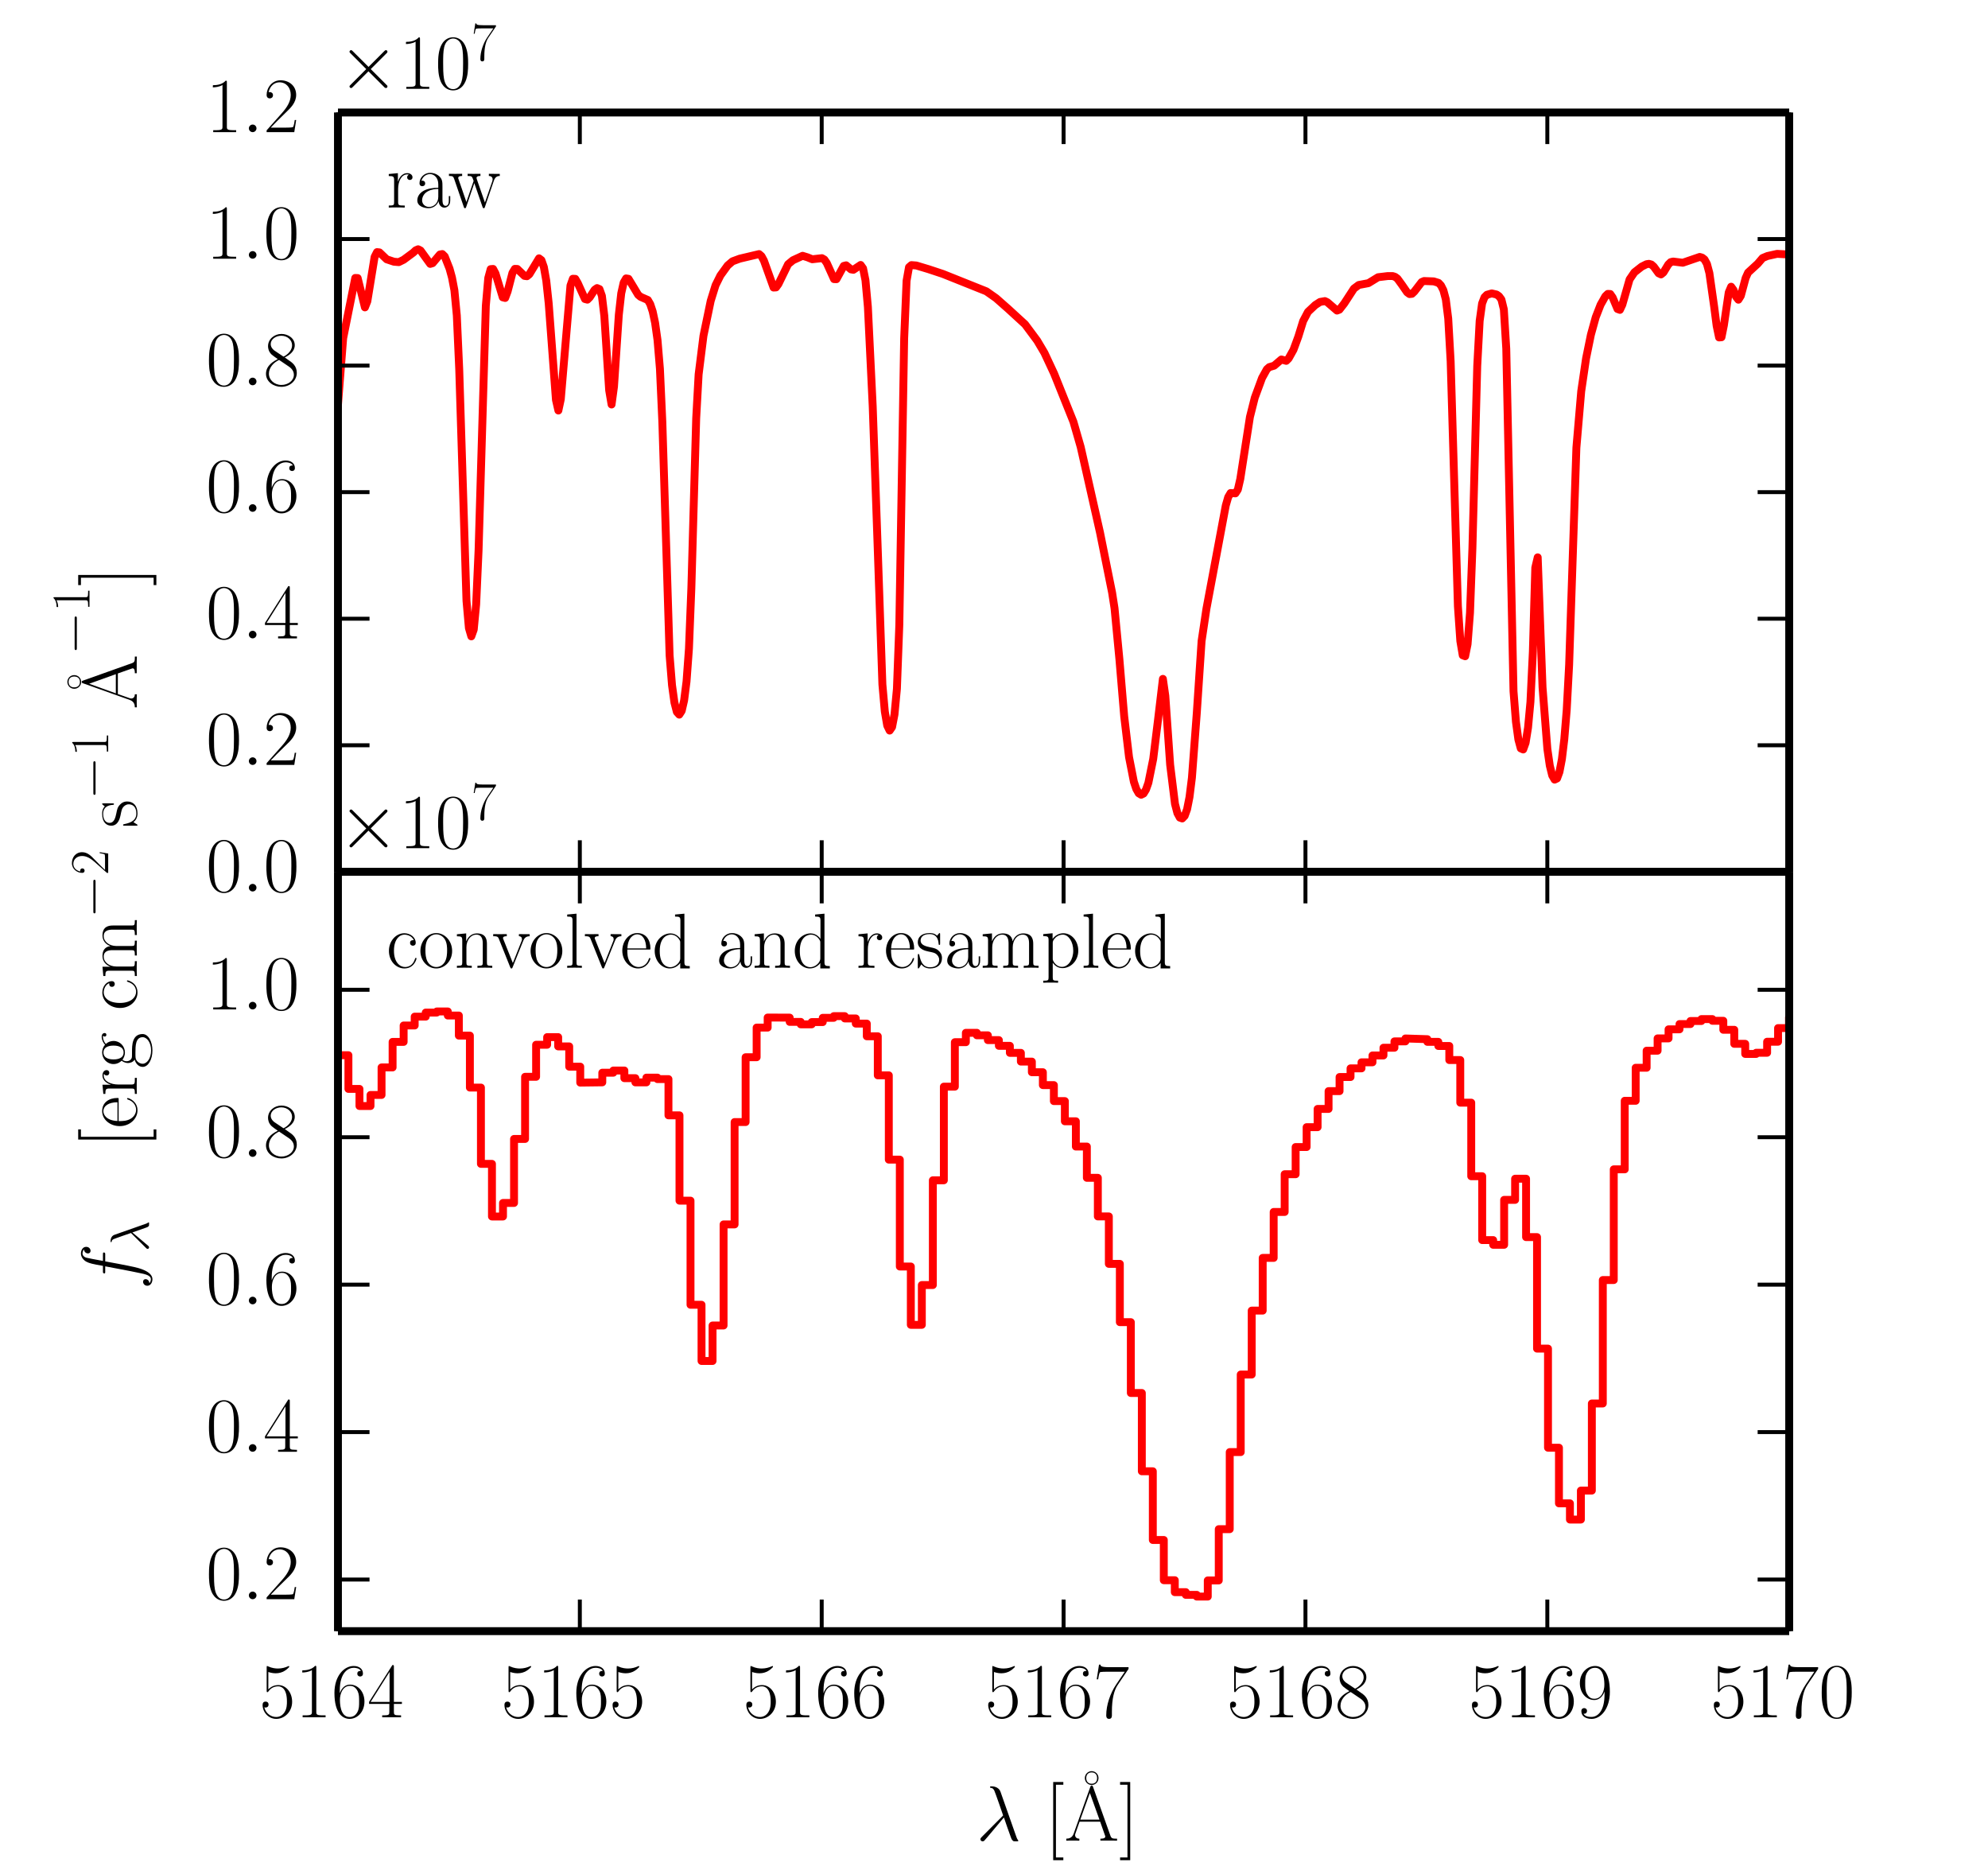 <?xml version="1.0" encoding="utf-8" standalone="no"?>
<!DOCTYPE svg PUBLIC "-//W3C//DTD SVG 1.1//EN"
  "http://www.w3.org/Graphics/SVG/1.1/DTD/svg11.dtd">
<!-- Created with matplotlib (http://matplotlib.org/) -->
<svg height="237pt" version="1.1" viewBox="0 0 252 237" width="252pt" xmlns="http://www.w3.org/2000/svg" xmlns:xlink="http://www.w3.org/1999/xlink">
 <defs>
  <style type="text/css">
*{stroke-linecap:butt;stroke-linejoin:round;}
  </style>
 </defs>
 <g id="figure_1">
  <g id="patch_1">
   <path d="
M0 237.6
L252 237.6
L252 0
L0 0
z
" style="fill:#ffffff;"/>
  </g>
  <g id="axes_1">
   <g id="patch_2">
    <path d="
M42.84 110.484
L226.8 110.484
L226.8 14.256
L42.84 14.256
z
" style="fill:#ffffff;"/>
   </g>
   <g id="line2d_1">
    <path clip-path="url(#pfc8f99d497)" d="
M42.58 54.624
L43.5 42.862
L45.032 35.225
L45.339 35.24
L46.258 38.954
L46.565 38.181
L47.484 32.556
L47.791 31.951
L48.097 31.983
L49.017 32.861
L49.937 33.167
L50.55 33.219
L51.163 32.919
L52.389 32.011
L52.695 31.72
L53.002 31.589
L53.308 31.747
L54.534 33.442
L54.841 33.348
L55.76 32.253
L56.067 32.196
L56.373 32.497
L56.986 34.051
L57.293 35.172
L57.599 36.78
L57.906 39.975
L58.212 46.809
L59.132 76.14
L59.438 79.594
L59.745 80.643
L60.052 79.784
L60.358 76.593
L60.665 69.72
L61.584 38.743
L61.891 35.231
L62.197 34.108
L62.504 34.081
L62.81 34.658
L63.73 37.681
L64.036 37.759
L64.343 36.941
L64.956 34.581
L65.262 34.074
L65.569 34.084
L66.489 34.964
L66.795 35.006
L67.102 34.755
L68.328 32.737
L68.634 32.971
L68.941 33.848
L69.247 35.579
L69.554 38.45
L70.473 50.68
L70.78 52.024
L71.086 50.601
L72.312 36.187
L72.619 35.326
L72.925 35.341
L73.232 35.866
L74.151 37.895
L74.458 37.975
L74.764 37.667
L75.377 36.721
L75.684 36.508
L75.99 36.639
L76.297 37.495
L76.604 40.031
L77.217 49.458
L77.523 51.26
L77.83 49.001
L78.443 39.884
L78.749 37.173
L79.056 35.809
L79.362 35.283
L79.669 35.333
L80.282 36.342
L80.895 37.365
L81.201 37.617
L82.121 38.019
L82.427 38.547
L82.734 39.475
L83.04 40.907
L83.347 43.092
L83.653 46.744
L83.96 53.512
L84.88 83.055
L85.186 86.842
L85.493 89.039
L85.799 90.224
L86.106 90.563
L86.412 90.09
L86.719 88.757
L87.025 86.36
L87.332 82.199
L87.638 74.507
L88.251 52.994
L88.558 47.45
L89.171 42.559
L90.09 38.129
L90.703 36.152
L91.317 34.917
L92.236 33.646
L92.849 33.12
L93.769 32.78
L96.221 32.2
L96.527 32.462
L96.834 33.031
L98.06 36.44
L98.366 36.423
L98.673 35.999
L99.899 33.487
L100.512 32.982
L101.738 32.417
L102.351 32.606
L102.964 32.855
L104.19 32.717
L104.497 32.894
L104.803 33.335
L105.723 35.371
L106.029 35.381
L106.949 33.702
L107.255 33.624
L107.868 34.136
L108.175 34.191
L109.095 33.578
L109.401 34.005
L109.708 35.521
L110.014 38.897
L110.627 51.511
L111.24 68.913
L111.853 86.735
L112.16 90.166
L112.466 91.955
L112.773 92.584
L113.079 92.137
L113.386 90.543
L113.692 87.308
L113.999 79.175
L114.612 42.913
L114.918 35.581
L115.225 33.859
L115.531 33.596
L116.144 33.644
L117.677 34.104
L119.516 34.713
L125.033 36.92
L126.26 37.783
L127.792 39.134
L129.938 41.101
L131.47 43.161
L132.39 44.714
L133.616 47.338
L136.068 53.452
L136.988 56.641
L137.907 60.702
L139.44 67.493
L140.972 75.109
L141.279 77.082
L141.892 83.494
L142.505 90.786
L143.118 95.95
L143.731 99.081
L144.038 99.994
L144.344 100.529
L144.651 100.717
L144.957 100.567
L145.264 100.07
L145.57 99.201
L146.183 96.175
L146.796 91.188
L147.409 86.034
L147.716 88.179
L148.329 96.921
L148.942 101.878
L149.248 103.049
L149.555 103.614
L149.861 103.721
L150.168 103.399
L150.475 102.558
L150.781 101.013
L151.088 98.561
L151.701 90.434
L152.314 81.244
L152.927 77.147
L155.379 64.065
L155.685 63
L155.992 62.48
L156.605 62.521
L156.911 62.042
L157.218 60.706
L158.444 52.833
L159.057 50.398
L159.977 47.901
L160.59 46.793
L160.896 46.524
L161.509 46.342
L162.429 45.556
L163.042 45.73
L163.348 45.426
L163.961 44.329
L164.574 42.664
L165.187 40.687
L165.8 39.524
L166.72 38.659
L167.333 38.263
L167.946 38.157
L168.253 38.302
L169.479 39.358
L169.785 39.241
L170.398 38.454
L171.624 36.571
L172.237 36.116
L173.463 35.884
L174.689 35.131
L175.916 34.984
L176.529 34.984
L176.835 35.08
L177.142 35.307
L177.755 36.153
L178.368 37.046
L178.674 37.267
L178.981 37.234
L179.287 36.945
L180.207 35.749
L180.513 35.614
L181.739 35.658
L182.352 35.849
L182.659 36.176
L182.965 36.785
L183.272 37.935
L183.578 40.365
L183.885 45.795
L184.805 76.822
L185.111 81.237
L185.418 83.045
L185.724 83.163
L186.031 81.639
L186.337 77.674
L186.644 69.475
L187.257 46.361
L187.563 40.663
L187.87 38.459
L188.176 37.665
L188.483 37.357
L189.096 37.183
L189.709 37.324
L190.015 37.54
L190.322 37.957
L190.628 39.209
L190.935 44.18
L191.854 87.603
L192.161 91.469
L192.468 93.71
L192.774 94.842
L193.081 94.978
L193.387 94.13
L193.694 92.22
L194 88.951
L194.307 82.576
L194.613 71.94
L194.92 70.631
L195.533 87.099
L196.146 94.921
L196.452 97.024
L196.759 98.274
L197.065 98.799
L197.372 98.654
L197.678 97.823
L197.985 96.22
L198.291 93.687
L198.598 89.966
L198.904 84.248
L199.824 56.738
L200.437 49.583
L201.05 45.423
L201.663 42.42
L202.276 40.2
L202.889 38.623
L203.502 37.539
L203.809 37.244
L204.115 37.261
L204.422 37.702
L205.035 39.157
L205.341 39.269
L205.648 38.614
L206.567 35.408
L207.18 34.512
L208.1 33.789
L208.713 33.483
L209.02 33.436
L209.326 33.522
L209.633 33.792
L210.246 34.633
L210.552 34.776
L210.859 34.53
L211.472 33.521
L211.778 33.221
L212.085 33.144
L213.311 33.296
L215.456 32.56
L215.763 32.647
L216.069 32.888
L216.376 33.453
L216.682 34.599
L217.296 38.922
L217.602 41.287
L217.909 42.763
L218.215 42.739
L218.522 41.218
L219.135 37.055
L219.441 36.335
L219.748 36.757
L220.054 37.594
L220.361 37.982
L220.667 37.495
L221.28 35.226
L221.587 34.544
L222.813 33.418
L223.426 32.7
L224.039 32.445
L225.265 32.17
L227.104 32.269
L227.104 32.269" style="fill:none;stroke:#ff0000;stroke-linecap:square;"/>
   </g>
   <g id="matplotlib.axis_1">
    <g id="xtick_1">
     <g id="line2d_2">
      <defs>
       <path d="
M0 0
L0 -4" id="mc7db9fdffb" style="stroke:#000000;stroke-width:0.5;"/>
      </defs>
      <g>
       <use style="stroke:#000000;stroke-width:0.5;" x="42.84" xlink:href="#mc7db9fdffb" y="110.484"/>
      </g>
     </g>
     <g id="line2d_3">
      <defs>
       <path d="
M0 0
L0 4" id="m5a7d422ac3" style="stroke:#000000;stroke-width:0.5;"/>
      </defs>
      <g>
       <use style="stroke:#000000;stroke-width:0.5;" x="42.84" xlink:href="#m5a7d422ac3" y="14.256"/>
      </g>
     </g>
    </g>
    <g id="xtick_2">
     <g id="line2d_4">
      <g>
       <use style="stroke:#000000;stroke-width:0.5;" x="73.5" xlink:href="#mc7db9fdffb" y="110.484"/>
      </g>
     </g>
     <g id="line2d_5">
      <g>
       <use style="stroke:#000000;stroke-width:0.5;" x="73.5" xlink:href="#m5a7d422ac3" y="14.256"/>
      </g>
     </g>
    </g>
    <g id="xtick_3">
     <g id="line2d_6">
      <g>
       <use style="stroke:#000000;stroke-width:0.5;" x="104.16" xlink:href="#mc7db9fdffb" y="110.484"/>
      </g>
     </g>
     <g id="line2d_7">
      <g>
       <use style="stroke:#000000;stroke-width:0.5;" x="104.16" xlink:href="#m5a7d422ac3" y="14.256"/>
      </g>
     </g>
    </g>
    <g id="xtick_4">
     <g id="line2d_8">
      <g>
       <use style="stroke:#000000;stroke-width:0.5;" x="134.82" xlink:href="#mc7db9fdffb" y="110.484"/>
      </g>
     </g>
     <g id="line2d_9">
      <g>
       <use style="stroke:#000000;stroke-width:0.5;" x="134.82" xlink:href="#m5a7d422ac3" y="14.256"/>
      </g>
     </g>
    </g>
    <g id="xtick_5">
     <g id="line2d_10">
      <g>
       <use style="stroke:#000000;stroke-width:0.5;" x="165.48" xlink:href="#mc7db9fdffb" y="110.484"/>
      </g>
     </g>
     <g id="line2d_11">
      <g>
       <use style="stroke:#000000;stroke-width:0.5;" x="165.48" xlink:href="#m5a7d422ac3" y="14.256"/>
      </g>
     </g>
    </g>
    <g id="xtick_6">
     <g id="line2d_12">
      <g>
       <use style="stroke:#000000;stroke-width:0.5;" x="196.14" xlink:href="#mc7db9fdffb" y="110.484"/>
      </g>
     </g>
     <g id="line2d_13">
      <g>
       <use style="stroke:#000000;stroke-width:0.5;" x="196.14" xlink:href="#m5a7d422ac3" y="14.256"/>
      </g>
     </g>
    </g>
    <g id="xtick_7">
     <g id="line2d_14">
      <g>
       <use style="stroke:#000000;stroke-width:0.5;" x="226.8" xlink:href="#mc7db9fdffb" y="110.484"/>
      </g>
     </g>
     <g id="line2d_15">
      <g>
       <use style="stroke:#000000;stroke-width:0.5;" x="226.8" xlink:href="#m5a7d422ac3" y="14.256"/>
      </g>
     </g>
    </g>
   </g>
   <g id="matplotlib.axis_2">
    <g id="ytick_1">
     <g id="line2d_16">
      <defs>
       <path d="
M0 0
L4 0" id="md7965d1ba0" style="stroke:#000000;stroke-width:0.5;"/>
      </defs>
      <g>
       <use style="stroke:#000000;stroke-width:0.5;" x="42.84" xlink:href="#md7965d1ba0" y="110.484"/>
      </g>
     </g>
     <g id="line2d_17">
      <defs>
       <path d="
M0 0
L-4 0" id="md9a1c1a7cd" style="stroke:#000000;stroke-width:0.5;"/>
      </defs>
      <g>
       <use style="stroke:#000000;stroke-width:0.5;" x="226.8" xlink:href="#md9a1c1a7cd" y="110.484"/>
      </g>
     </g>
     <g id="text_1">
      <!-- $0.0$ -->
      <defs>
       <path d="
M42 31.641
C42 37.75 41.906 48.125 37.703 56.109
C34 63.109 28.094 65.594 22.906 65.594
C18.094 65.594 12 63.406 8.203 56.203
C4.203 48.719 3.797 39.438 3.797 31.641
C3.797 25.953 3.906 17.281 7 9.672
C11.297 -0.609 19 -2 22.906 -2
C27.5 -2 34.5 -0.109 38.594 9.375
C41.594 16.281 42 24.359 42 31.641
M22.906 -0.406
C16.5 -0.406 12.703 5.078 11.297 12.688
C10.203 18.562 10.203 27.156 10.203 32.75
C10.203 40.438 10.203 46.828 11.5 52.922
C13.406 61.391 19 64 22.906 64
C27 64 32.297 61.297 34.203 53.125
C35.5 47.438 35.594 40.734 35.594 32.75
C35.594 26.25 35.594 18.266 34.406 12.375
C32.297 1.484 26.406 -0.406 22.906 -0.406" id="CMR17-48"/>
       <path d="
M18.406 4.797
C18.406 7.688 16 9.672 13.594 9.672
C10.703 9.672 8.703 7.281 8.703 4.891
C8.703 2 11.094 0 13.5 0
C16.406 0 18.406 2.391 18.406 4.797" id="CMMI12-58"/>
      </defs>
      <g transform="translate(26.11 112.975)scale(0.1 -0.1)">
       <use transform="scale(0.996)" xlink:href="#CMR17-48"/>
       <use transform="translate(45.69 0.0)scale(0.996)" xlink:href="#CMMI12-58"/>
       <use transform="translate(72.788 0.0)scale(0.996)" xlink:href="#CMR17-48"/>
      </g>
     </g>
    </g>
    <g id="ytick_2">
     <g id="line2d_18">
      <g>
       <use style="stroke:#000000;stroke-width:0.5;" x="42.84" xlink:href="#md7965d1ba0" y="94.446"/>
      </g>
     </g>
     <g id="line2d_19">
      <g>
       <use style="stroke:#000000;stroke-width:0.5;" x="226.8" xlink:href="#md9a1c1a7cd" y="94.446"/>
      </g>
     </g>
     <g id="text_2">
      <!-- $0.2$ -->
      <defs>
       <path d="
M41.703 15.453
L39.906 15.453
C38.906 8.375 38.094 7.172 37.703 6.562
C37.203 5.766 30 5.766 28.594 5.766
L9.406 5.766
C13 9.672 20 16.75 28.5 24.953
C34.594 30.734 41.703 37.531 41.703 47.422
C41.703 59.219 32.297 66 21.797 66
C10.797 66 4.094 56.312 4.094 47.344
C4.094 43.438 7 42.938 8.203 42.938
C9.203 42.938 12.203 43.547 12.203 47.031
C12.203 50.109 9.594 51 8.203 51
C7.594 51 7 50.906 6.594 50.703
C8.5 59.219 14.297 63.406 20.406 63.406
C29.094 63.406 34.797 56.516 34.797 47.422
C34.797 38.734 29.703 31.25 24 24.75
L4.094 2.281
L4.094 0
L39.297 0
z
" id="CMR17-50"/>
      </defs>
      <g transform="translate(26.11 96.937)scale(0.1 -0.1)">
       <use transform="scale(0.996)" xlink:href="#CMR17-48"/>
       <use transform="translate(45.69 0.0)scale(0.996)" xlink:href="#CMMI12-58"/>
       <use transform="translate(72.788 0.0)scale(0.996)" xlink:href="#CMR17-50"/>
      </g>
     </g>
    </g>
    <g id="ytick_3">
     <g id="line2d_20">
      <g>
       <use style="stroke:#000000;stroke-width:0.5;" x="42.84" xlink:href="#md7965d1ba0" y="78.408"/>
      </g>
     </g>
     <g id="line2d_21">
      <g>
       <use style="stroke:#000000;stroke-width:0.5;" x="226.8" xlink:href="#md9a1c1a7cd" y="78.408"/>
      </g>
     </g>
     <g id="text_3">
      <!-- $0.4$ -->
      <defs>
       <path d="
M33.594 64.328
C33.594 66.406 33.5 66.5 31.703 66.5
L2 19.594
L2 17
L27.797 17
L27.797 7.141
C27.797 3.5 27.594 2.5 20.594 2.5
L18.703 2.5
L18.703 0
C21.906 0 27.297 0 30.703 0
C34.094 0 39.5 0 42.703 0
L42.703 2.5
L40.797 2.5
C33.797 2.5 33.594 3.5 33.594 7.141
L33.594 17
L43.797 17
L43.797 19.594
L33.594 19.594
z

M28.094 57.766
L28.094 19.594
L4 19.594
z
" id="CMR17-52"/>
      </defs>
      <g transform="translate(26.11 80.899)scale(0.1 -0.1)">
       <use transform="scale(0.996)" xlink:href="#CMR17-48"/>
       <use transform="translate(45.69 0.0)scale(0.996)" xlink:href="#CMMI12-58"/>
       <use transform="translate(72.788 0.0)scale(0.996)" xlink:href="#CMR17-52"/>
      </g>
     </g>
    </g>
    <g id="ytick_4">
     <g id="line2d_22">
      <g>
       <use style="stroke:#000000;stroke-width:0.5;" x="42.84" xlink:href="#md7965d1ba0" y="62.37"/>
      </g>
     </g>
     <g id="line2d_23">
      <g>
       <use style="stroke:#000000;stroke-width:0.5;" x="226.8" xlink:href="#md9a1c1a7cd" y="62.37"/>
      </g>
     </g>
     <g id="text_4">
      <!-- $0.6$ -->
      <defs>
       <path d="
M10.594 34
C10.594 57.656 21.797 63 28.297 63
C30.406 63 35.5 62.641 37.5 59
C35.906 59 32.906 59 32.906 55.516
C32.906 52.828 35.094 51.922 36.5 51.922
C37.406 51.922 40.094 52.312 40.094 55.625
C40.094 61.781 35.094 65.297 28.203 65.297
C16.297 65.297 3.797 52.969 3.797 31
C3.797 3.953 15.094 -2 23.094 -2
C32.797 -2 42 6.672 42 20.047
C42 32.516 33.906 41.594 23.703 41.594
C17.594 41.594 13.094 37.609 10.594 30.625
z

M23.094 0.391
C10.797 0.391 10.797 18.75 10.797 22.438
C10.797 29.625 14.203 40 23.5 40
C25.203 40 30.094 40 33.406 33.125
C35.203 29.219 35.203 25.141 35.203 20.141
C35.203 14.75 35.203 10.781 33.094 6.781
C30.906 2.672 27.703 0.391 23.094 0.391" id="CMR17-54"/>
      </defs>
      <g transform="translate(26.11 64.861)scale(0.1 -0.1)">
       <use transform="scale(0.996)" xlink:href="#CMR17-48"/>
       <use transform="translate(45.69 0.0)scale(0.996)" xlink:href="#CMMI12-58"/>
       <use transform="translate(72.788 0.0)scale(0.996)" xlink:href="#CMR17-54"/>
      </g>
     </g>
    </g>
    <g id="ytick_5">
     <g id="line2d_24">
      <g>
       <use style="stroke:#000000;stroke-width:0.5;" x="42.84" xlink:href="#md7965d1ba0" y="46.332"/>
      </g>
     </g>
     <g id="line2d_25">
      <g>
       <use style="stroke:#000000;stroke-width:0.5;" x="226.8" xlink:href="#md9a1c1a7cd" y="46.332"/>
      </g>
     </g>
     <g id="text_5">
      <!-- $0.8$ -->
      <defs>
       <path d="
M27.203 35.375
C33.5 38.562 39.906 43.328 39.906 50.984
C39.906 60.031 31.094 65.297 23 65.297
C13.906 65.297 5.906 58.734 5.906 49.688
C5.906 47.203 6.5 42.922 10.406 39.141
C11.406 38.156 15.594 35.172 18.297 33.281
C13.797 30.984 3.297 25.531 3.297 14.594
C3.297 4.359 13.094 -2 22.797 -2
C33.5 -2 42.5 5.656 42.5 15.797
C42.5 24.844 36.406 29.031 32.406 31.703
z

M14.094 44.125
C13.297 44.625 9.297 47.703 9.297 52.375
C9.297 58.438 15.594 63 22.797 63
C30.703 63 36.5 57.453 36.5 50.984
C36.5 41.734 26.094 36.469 25.594 36.469
C25.5 36.469 25.406 36.469 24.594 37.078
z

M32.5 23.734
C34 22.641 38.797 19.375 38.797 13.297
C38.797 5.953 31.406 0.391 23 0.391
C13.906 0.391 7 6.844 7 14.688
C7 22.547 13.094 29.094 20 32.188
z
" id="CMR17-56"/>
      </defs>
      <g transform="translate(26.11 48.823)scale(0.1 -0.1)">
       <use transform="scale(0.996)" xlink:href="#CMR17-48"/>
       <use transform="translate(45.69 0.0)scale(0.996)" xlink:href="#CMMI12-58"/>
       <use transform="translate(72.788 0.0)scale(0.996)" xlink:href="#CMR17-56"/>
      </g>
     </g>
    </g>
    <g id="ytick_6">
     <g id="line2d_26">
      <g>
       <use style="stroke:#000000;stroke-width:0.5;" x="42.84" xlink:href="#md7965d1ba0" y="30.294"/>
      </g>
     </g>
     <g id="line2d_27">
      <g>
       <use style="stroke:#000000;stroke-width:0.5;" x="226.8" xlink:href="#md9a1c1a7cd" y="30.294"/>
      </g>
     </g>
     <g id="text_6">
      <!-- $1.0$ -->
      <defs>
       <path d="
M26.594 63.312
C26.594 65.406 26.5 65.5 25.094 65.5
C21.203 61.188 15.297 59.797 9.703 59.797
C9.406 59.797 8.906 59.797 8.797 59.609
C8.703 59.391 8.703 59.172 8.703 57
C11.797 57 17 57.594 21 59.984
L21 7.203
C21 3.688 20.797 2.5 12.203 2.5
L9.203 2.5
L9.203 0
C14 0 19 0 23.797 0
C28.594 0 33.594 0 38.406 0
L38.406 2.5
L35.406 2.5
C26.797 2.5 26.594 3.594 26.594 7.156
z
" id="CMR17-49"/>
      </defs>
      <g transform="translate(26.11 32.785)scale(0.1 -0.1)">
       <use transform="scale(0.996)" xlink:href="#CMR17-49"/>
       <use transform="translate(45.69 0.0)scale(0.996)" xlink:href="#CMMI12-58"/>
       <use transform="translate(72.788 0.0)scale(0.996)" xlink:href="#CMR17-48"/>
      </g>
     </g>
    </g>
    <g id="ytick_7">
     <g id="line2d_28">
      <g>
       <use style="stroke:#000000;stroke-width:0.5;" x="42.84" xlink:href="#md7965d1ba0" y="14.256"/>
      </g>
     </g>
     <g id="line2d_29">
      <g>
       <use style="stroke:#000000;stroke-width:0.5;" x="226.8" xlink:href="#md9a1c1a7cd" y="14.256"/>
      </g>
     </g>
     <g id="text_7">
      <!-- $1.2$ -->
      <g transform="translate(26.11 16.747)scale(0.1 -0.1)">
       <use transform="scale(0.996)" xlink:href="#CMR17-49"/>
       <use transform="translate(45.69 0.0)scale(0.996)" xlink:href="#CMMI12-58"/>
       <use transform="translate(72.788 0.0)scale(0.996)" xlink:href="#CMR17-50"/>
      </g>
     </g>
    </g>
    <g id="text_8">
     <!-- $\times10^{7}$ -->
     <defs>
      <path d="
M38.906 27.891
L18.906 47.797
C17.703 49 17.5 49.188 16.703 49.188
C15.703 49.188 14.703 48.297 14.703 47.188
C14.703 46.5 14.906 46.297 16 45.188
L36 25.094
L16 5
C14.906 3.891 14.703 3.688 14.703 3
C14.703 1.891 15.703 1 16.703 1
C17.5 1 17.703 1.188 18.906 2.391
L38.797 22.297
L59.5 1.594
C59.703 1.5 60.406 1 61 1
C62.203 1 63 1.891 63 3
C63 3.188 63 3.594 62.703 4.094
C62.594 4.297 46.703 20 41.703 25.094
L60 43.391
C60.5 44 62 45.297 62.5 45.891
C62.594 46.094 63 46.5 63 47.188
C63 48.297 62.203 49.188 61 49.188
C60.203 49.188 59.797 48.797 58.703 47.688
z
" id="CMSY10-2"/>
      <path d="
M45.094 61.578
L45.094 63.766
L21.594 63.766
C9.906 63.766 9.703 65.078 9.297 67
L7.5 67
L4.594 48.344
L6.406 48.344
C6.703 50.234 7.406 55.312 8.594 57.203
C9.203 58 16.594 58 18.297 58
L40.297 58
L29.203 41.578
C21.797 30.531 16.703 15.609 16.703 2.578
C16.703 1.391 16.703 -2 20.297 -2
C23.906 -2 23.906 1.391 23.906 2.672
L23.906 7.266
C23.906 23.562 26.703 34.312 31.297 41.188
z
" id="CMR17-55"/>
     </defs>
     <g transform="translate(42.84 11.256)scale(0.1 -0.1)">
      <use transform="scale(0.996)" xlink:href="#CMSY10-2"/>
      <use transform="translate(77.487 0.0)scale(0.996)" xlink:href="#CMR17-49"/>
      <use transform="translate(123.178 0.0)scale(0.996)" xlink:href="#CMR17-48"/>
      <use transform="translate(168.868 36.154)scale(0.697)" xlink:href="#CMR17-55"/>
     </g>
    </g>
   </g>
   <g id="patch_3">
    <path d="
M226.8 110.484
L226.8 14.256" style="fill:none;stroke:#000000;"/>
   </g>
   <g id="patch_4">
    <path d="
M42.84 14.256
L226.8 14.256" style="fill:none;stroke:#000000;"/>
   </g>
   <g id="patch_5">
    <path d="
M42.84 110.484
L226.8 110.484" style="fill:none;stroke:#000000;"/>
   </g>
   <g id="patch_6">
    <path d="
M42.84 110.484
L42.84 14.256" style="fill:none;stroke:#000000;"/>
   </g>
   <g id="text_9">
    <!-- raw -->
    <defs>
     <path d="
M36 25.828
C36 32.375 36 35.844 31.797 39.734
C28.094 43 23.797 44 20.406 44
C12.5 44 6.797 37.609 6.797 30.797
C6.797 27 9.797 27 10.406 27
C11.703 27 14 27.781 14 30.531
C14 33 12.094 34.078 10.406 34.078
C10 34.078 9.5 33.969 9.203 33.875
C11.297 40.5 16.703 42.406 20.203 42.406
C25.203 42.406 30.703 37.953 30.703 29.453
L30.703 25
C24.797 25 17.703 24.203 12.094 21.203
C5.797 17.703 4 12.703 4 8.906
C4 1.203 13 -1 18.297 -1
C23.797 -1 28.906 2.172 31.094 7.984
C31.297 3.641 34.094 -0.281 38.5 -0.281
C40.594 -0.281 45.906 1.094 45.906 8.859
L45.906 14.375
L44.094 14.375
L44.094 8.781
C44.094 2.781 41.406 2 40.094 2
C36 2 36 7.156 36 11.531
z

M30.703 13.594
C30.703 4.953 24.5 0.594 19 0.594
C14 0.594 10.094 4.297 10.094 8.906
C10.094 11.891 11.406 17.188 17.203 20.391
C22 23.094 27.5 23.5 30.703 23.5
z
" id="CMR17-97"/>
     <path d="
M58.203 34.078
C60.203 40 64.203 40 65.703 40
L65.703 42.688
C63.703 42.688 61.703 42.688 59.703 42.688
C57.797 42.688 53.5 42.688 51.797 42.781
L51.797 40
C54.906 40 56.594 38.188 56.594 35.703
C56.594 35 56.406 34.094 56.203 33.406
L46.797 6.203
L36.594 35.516
C36.406 36.219 36.094 37.016 36.094 37.406
C36.094 40 39.5 40 41.094 40
L41.094 42.781
C38.797 42.688 34.594 42.688 32.203 42.688
C29.703 42.688 27.094 42.688 24.797 42.781
L24.797 40
C30.297 40 30.297 39.797 32.406 33.703
L23.203 6.906
L13.297 35.625
C12.797 36.906 12.797 37.109 12.797 37.406
C12.797 40 16.203 40 17.797 40
L17.797 42.781
C15.406 42.688 11.203 42.688 8.703 42.688
C6.5 42.688 3.094 42.688 1 42.781
L1 40
C5.406 40 6.5 39.703 7.594 36.406
L19.906 0.594
C20.297 -0.703 20.594 -1 21.406 -1
C22.094 -1 22.5 -0.797 23 0.703
L33.297 30.906
L43.703 0.703
C44.203 -0.797 44.594 -1 45.297 -1
C46.094 -1 46.406 -0.703 46.797 0.609
z
" id="CMR17-119"/>
     <path d="
M15 23.391
C15 33 19.094 42 26.594 42
C27.297 42 28 41.906 28.703 41.594
C28.703 41.594 26.5 40.891 26.5 38.312
C26.5 35.906 28.406 34.906 29.906 34.906
C31.094 34.906 33.297 35.609 33.297 38.406
C33.297 41.609 30.094 43.594 26.703 43.594
C19.094 43.594 15.797 36.203 14.797 32.703
L14.703 32.703
L14.703 43.594
L3.094 42.5
L3.094 39.906
C9 39.906 9.906 39.297 9.906 34.5
L9.906 6.688
C9.906 2.875 9.5 2.391 3.094 2.391
L3.094 -0.203
C5.5 0 10.094 0 12.703 0
C15.594 0 20.703 0 23.406 -0.203
L23.406 2.391
C16.203 2.391 15 2.391 15 6.875
z
" id="CMR17-114"/>
    </defs>
    <g transform="translate(48.972 26.285)scale(0.1 -0.1)">
     <use transform="scale(0.996)" xlink:href="#CMR17-114"/>
     <use transform="translate(35.281 0.0)scale(0.996)" xlink:href="#CMR17-97"/>
     <use transform="translate(78.369 0.0)scale(0.996)" xlink:href="#CMR17-119"/>
    </g>
   </g>
  </g>
  <g id="axes_2">
   <g id="patch_7">
    <path d="
M42.84 206.712
L226.8 206.712
L226.8 110.484
L42.84 110.484
z
" style="fill:#ffffff;"/>
   </g>
   <g id="line2d_30">
    <path clip-path="url(#pdee628d44d)" d="
M-1 140.805
L-0.695 140.805
L-0.695 134.462
L0.708 134.462
L0.708 131.472
L2.111 131.472
L2.111 130.042
L3.515 130.042
L3.515 129.338
L4.918 129.338
L4.918 128.983
L6.321 128.983
L6.321 128.639
L7.724 128.639
L7.724 128.341
L9.126 128.341
L9.126 128.681
L10.529 128.681
L10.529 130.125
L11.932 130.125
L11.932 132.319
L13.334 132.319
L13.334 134.223
L14.737 134.223
L14.737 134.664
L16.139 134.664
L16.139 133.222
L17.541 133.222
L17.541 130.66
L18.944 130.66
L18.944 128.325
L20.346 128.325
L20.346 126.976
L21.747 126.976
L21.747 126.467
L24.551 126.489
L24.551 126.922
L25.953 126.922
L25.953 127.559
L27.354 127.559
L27.354 127.992
L32.96 128.036
L32.96 128.123
L34.361 128.123
L34.361 127.885
L35.762 127.885
L35.762 127.564
L38.563 127.602
L38.563 127.999
L39.964 127.999
L39.964 128.646
L41.365 128.646
L41.365 130.249
L42.765 130.249
L42.765 133.725
L44.166 133.725
L44.166 137.995
L45.566 137.995
L45.566 140.162
L46.966 140.162
L46.966 138.761
L48.366 138.761
L48.366 135.273
L49.766 135.273
L49.766 132.036
L51.166 132.036
L51.166 129.958
L52.566 129.958
L52.566 128.836
L53.966 128.836
L53.966 128.319
L55.365 128.319
L55.365 128.181
L56.765 128.181
L56.765 128.695
L58.164 128.695
L58.164 131.241
L59.563 131.241
L59.563 137.827
L60.963 137.827
L60.963 147.495
L62.362 147.495
L62.362 154.164
L63.761 154.164
L63.761 152.447
L65.16 152.447
L65.16 144.336
L66.559 144.336
L66.559 136.461
L67.957 136.461
L67.957 132.399
L69.356 132.399
L69.356 131.432
L70.755 131.432
L70.755 132.608
L72.153 132.608
L72.153 135.176
L73.552 135.176
L73.552 137.198
L76.348 137.162
L76.348 135.941
L77.746 135.941
L77.746 135.665
L79.144 135.665
L79.144 136.634
L80.542 136.634
L80.542 137.166
L81.94 137.166
L81.94 136.565
L83.337 136.565
L83.337 136.752
L84.735 136.752
L84.735 141.344
L86.132 141.344
L86.132 152.157
L87.53 152.157
L87.53 165.351
L88.927 165.351
L88.927 172.473
L90.324 172.473
L90.324 167.977
L91.721 167.977
L91.721 155.167
L93.118 155.167
L93.118 142.195
L94.515 142.195
L94.515 133.981
L95.912 133.981
L95.912 130.224
L97.309 130.224
L97.309 128.951
L100.102 128.962
L100.102 129.501
L101.498 129.501
L101.498 129.811
L102.894 129.811
L102.894 129.527
L104.291 129.527
L104.291 128.985
L105.687 128.985
L105.687 128.773
L107.083 128.773
L107.083 129.066
L108.479 129.066
L108.479 129.719
L109.875 129.719
L109.875 131.325
L111.27 131.325
L111.27 136.275
L112.666 136.275
L112.666 146.958
L114.062 146.958
L114.062 160.503
L115.457 160.503
L115.457 167.894
L116.852 167.894
L116.852 162.849
L118.248 162.849
L118.248 149.575
L119.643 149.575
L119.643 137.709
L121.038 137.709
L121.038 132.074
L122.433 132.074
L122.433 130.886
L123.828 130.886
L123.828 131.201
L125.222 131.201
L125.222 131.81
L126.617 131.81
L126.617 132.535
L128.011 132.535
L128.011 133.427
L129.406 133.427
L129.406 134.534
L130.8 134.534
L130.8 135.881
L132.195 135.881
L132.195 137.513
L133.589 137.513
L133.589 139.54
L134.983 139.54
L134.983 142.099
L136.377 142.099
L136.377 145.3
L137.771 145.3
L137.771 149.263
L139.164 149.263
L139.164 154.155
L140.558 154.155
L140.558 160.167
L141.952 160.167
L141.952 167.554
L143.345 167.554
L143.345 176.53
L144.739 176.53
L144.739 186.452
L146.132 186.452
L146.132 195.158
L147.525 195.158
L147.525 200.257
L148.918 200.257
L148.918 201.771
L150.311 201.771
L150.311 202.111
L151.704 202.111
L151.704 202.331
L153.097 202.331
L153.097 200.285
L154.49 200.285
L154.49 193.787
L155.882 193.787
L155.882 184.019
L157.275 184.019
L157.275 174.192
L158.667 174.192
L158.667 166.091
L160.06 166.091
L160.06 159.411
L161.452 159.411
L161.452 153.588
L162.844 153.588
L162.844 148.806
L164.236 148.806
L164.236 145.36
L165.628 145.36
L165.628 142.843
L167.02 142.843
L167.02 140.532
L168.411 140.532
L168.411 138.275
L169.803 138.275
L169.803 136.489
L171.195 136.489
L171.195 135.391
L172.586 135.391
L172.586 134.623
L173.977 134.623
L173.977 133.757
L175.369 133.757
L175.369 132.776
L176.76 132.776
L176.76 131.973
L178.151 131.973
L178.151 131.603
L180.933 131.693
L180.933 132.031
L182.323 132.031
L182.323 132.554
L183.714 132.554
L183.714 134.339
L185.105 134.339
L185.105 139.738
L186.495 139.738
L186.495 149.062
L187.885 149.062
L187.885 157.154
L189.276 157.154
L189.276 157.749
L190.666 157.749
L190.666 152.057
L192.056 152.057
L192.056 149.377
L193.446 149.377
L193.446 156.776
L194.836 156.776
L194.836 170.907
L196.226 170.907
L196.226 183.465
L197.615 183.465
L197.615 190.515
L199.005 190.515
L199.005 192.569
L200.394 192.569
L200.394 188.897
L201.784 188.897
L201.784 177.86
L203.173 177.86
L203.173 162.216
L204.562 162.216
L204.562 148.187
L205.951 148.187
L205.951 139.5
L207.34 139.5
L207.34 135.314
L208.729 135.314
L208.729 133.151
L210.118 133.151
L210.118 131.592
L211.507 131.592
L211.507 130.444
L212.895 130.444
L212.895 129.776
L214.284 129.776
L214.284 129.391
L215.672 129.391
L215.672 129.147
L217.061 129.147
L217.061 129.363
L218.449 129.363
L218.449 130.503
L219.837 130.503
L219.837 132.281
L221.225 132.281
L221.225 133.561
L222.613 133.561
L222.613 133.414
L224.001 133.414
L224.001 132.016
L225.388 132.016
L225.388 130.287
L226.776 130.287
L226.776 128.934
L228.164 128.934
L228.164 128.182
L229.551 128.182
L229.551 127.932
L235.1 127.865
L235.1 127.773
L237.874 127.775
L237.874 127.937
L239.26 127.937
L239.26 128.227
L240.647 128.227
L240.647 128.624
L242.034 128.624
L242.034 129.296
L243.42 129.296
L243.42 130.503
L244.806 130.503
L244.806 131.96
L246.193 131.96
L246.193 132.708
L247.579 132.708
L247.579 132.145
L248.965 132.145
L248.965 130.773
L250.351 130.773
L250.351 129.604
L251.737 129.604
L251.737 129.09
L253 129.09
L253 129.09" style="fill:none;stroke:#ff0000;stroke-linecap:square;"/>
   </g>
   <g id="matplotlib.axis_3">
    <g id="xtick_8">
     <g id="line2d_31">
      <g>
       <use style="stroke:#000000;stroke-width:0.5;" x="42.84" xlink:href="#mc7db9fdffb" y="206.712"/>
      </g>
     </g>
     <g id="line2d_32">
      <g>
       <use style="stroke:#000000;stroke-width:0.5;" x="42.84" xlink:href="#m5a7d422ac3" y="110.484"/>
      </g>
     </g>
     <g id="text_10">
      <!-- 5164 -->
      <defs>
       <path d="
M11.406 57.688
C12.406 57.281 16.5 56 20.703 56
C30 56 35.094 61.016 38 63.922
C38 64.734 38 65.25 37.406 65.25
C37.297 65.25 37.094 65.25 36.297 64.828
C32.797 63.312 28.703 62.078 23.703 62.078
C20.703 62.078 16.203 62.5 11.297 64.734
C10.203 65.25 10 65.25 9.906 65.25
C9.406 65.25 9.297 65.141 9.297 63.156
L9.297 34.281
C9.297 32.5 9.297 32 10.297 32
C10.797 32 11 32.203 11.5 32.906
C14.703 37.484 19.094 39.406 24.094 39.406
C27.594 39.406 35.094 37.219 35.094 20.141
C35.094 16.953 35.094 11.172 32.094 6.578
C29.594 2.484 25.703 0.391 21.406 0.391
C14.797 0.391 8.094 5 6.297 12.719
C6.703 12.609 7.5 12.422 7.906 12.422
C9.203 12.422 11.703 13.125 11.703 16.219
C11.703 18.906 9.797 20 7.906 20
C5.594 20 4.094 18.594 4.094 15.797
C4.094 7.094 11 -2 21.594 -2
C31.906 -2 41.703 6.875 41.703 19.75
C41.703 31.719 33.906 41 24.203 41
C19.094 41 14.797 39.094 11.406 35.453
z
" id="CMR17-53"/>
      </defs>
      <g transform="translate(32.877 217.63)scale(0.1 -0.1)">
       <use transform="scale(0.996)" xlink:href="#CMR17-53"/>
       <use transform="translate(45.69 0.0)scale(0.996)" xlink:href="#CMR17-49"/>
       <use transform="translate(91.381 0.0)scale(0.996)" xlink:href="#CMR17-54"/>
       <use transform="translate(137.071 0.0)scale(0.996)" xlink:href="#CMR17-52"/>
      </g>
     </g>
    </g>
    <g id="xtick_9">
     <g id="line2d_33">
      <g>
       <use style="stroke:#000000;stroke-width:0.5;" x="73.5" xlink:href="#mc7db9fdffb" y="206.712"/>
      </g>
     </g>
     <g id="line2d_34">
      <g>
       <use style="stroke:#000000;stroke-width:0.5;" x="73.5" xlink:href="#m5a7d422ac3" y="110.484"/>
      </g>
     </g>
     <g id="text_11">
      <!-- 5165 -->
      <g transform="translate(63.537 217.63)scale(0.1 -0.1)">
       <use transform="scale(0.996)" xlink:href="#CMR17-53"/>
       <use transform="translate(45.69 0.0)scale(0.996)" xlink:href="#CMR17-49"/>
       <use transform="translate(91.381 0.0)scale(0.996)" xlink:href="#CMR17-54"/>
       <use transform="translate(137.071 0.0)scale(0.996)" xlink:href="#CMR17-53"/>
      </g>
     </g>
    </g>
    <g id="xtick_10">
     <g id="line2d_35">
      <g>
       <use style="stroke:#000000;stroke-width:0.5;" x="104.16" xlink:href="#mc7db9fdffb" y="206.712"/>
      </g>
     </g>
     <g id="line2d_36">
      <g>
       <use style="stroke:#000000;stroke-width:0.5;" x="104.16" xlink:href="#m5a7d422ac3" y="110.484"/>
      </g>
     </g>
     <g id="text_12">
      <!-- 5166 -->
      <g transform="translate(94.197 217.63)scale(0.1 -0.1)">
       <use transform="scale(0.996)" xlink:href="#CMR17-53"/>
       <use transform="translate(45.69 0.0)scale(0.996)" xlink:href="#CMR17-49"/>
       <use transform="translate(91.381 0.0)scale(0.996)" xlink:href="#CMR17-54"/>
       <use transform="translate(137.071 0.0)scale(0.996)" xlink:href="#CMR17-54"/>
      </g>
     </g>
    </g>
    <g id="xtick_11">
     <g id="line2d_37">
      <g>
       <use style="stroke:#000000;stroke-width:0.5;" x="134.82" xlink:href="#mc7db9fdffb" y="206.712"/>
      </g>
     </g>
     <g id="line2d_38">
      <g>
       <use style="stroke:#000000;stroke-width:0.5;" x="134.82" xlink:href="#m5a7d422ac3" y="110.484"/>
      </g>
     </g>
     <g id="text_13">
      <!-- 5167 -->
      <g transform="translate(124.857 217.63)scale(0.1 -0.1)">
       <use transform="scale(0.996)" xlink:href="#CMR17-53"/>
       <use transform="translate(45.69 0.0)scale(0.996)" xlink:href="#CMR17-49"/>
       <use transform="translate(91.381 0.0)scale(0.996)" xlink:href="#CMR17-54"/>
       <use transform="translate(137.071 0.0)scale(0.996)" xlink:href="#CMR17-55"/>
      </g>
     </g>
    </g>
    <g id="xtick_12">
     <g id="line2d_39">
      <g>
       <use style="stroke:#000000;stroke-width:0.5;" x="165.48" xlink:href="#mc7db9fdffb" y="206.712"/>
      </g>
     </g>
     <g id="line2d_40">
      <g>
       <use style="stroke:#000000;stroke-width:0.5;" x="165.48" xlink:href="#m5a7d422ac3" y="110.484"/>
      </g>
     </g>
     <g id="text_14">
      <!-- 5168 -->
      <g transform="translate(155.517 217.63)scale(0.1 -0.1)">
       <use transform="scale(0.996)" xlink:href="#CMR17-53"/>
       <use transform="translate(45.69 0.0)scale(0.996)" xlink:href="#CMR17-49"/>
       <use transform="translate(91.381 0.0)scale(0.996)" xlink:href="#CMR17-54"/>
       <use transform="translate(137.071 0.0)scale(0.996)" xlink:href="#CMR17-56"/>
      </g>
     </g>
    </g>
    <g id="xtick_13">
     <g id="line2d_41">
      <g>
       <use style="stroke:#000000;stroke-width:0.5;" x="196.14" xlink:href="#mc7db9fdffb" y="206.712"/>
      </g>
     </g>
     <g id="line2d_42">
      <g>
       <use style="stroke:#000000;stroke-width:0.5;" x="196.14" xlink:href="#m5a7d422ac3" y="110.484"/>
      </g>
     </g>
     <g id="text_15">
      <!-- 5169 -->
      <defs>
       <path d="
M35.203 29.125
C35.203 7.25 26.094 0.484 18.594 0.484
C16.297 0.484 10.703 0.484 8.406 4.594
C11 4.188 12.906 5.578 12.906 8.094
C12.906 10.812 10.703 11.703 9.297 11.703
C8.406 11.703 5.703 11.297 5.703 7.906
C5.703 1.109 11.594 -2 18.797 -2
C30.297 -2 42 10.531 42 32.391
C42 59.641 30.797 65.297 23.203 65.297
C13.297 65.297 3.797 56.688 3.797 43.406
C3.797 31.109 11.906 22 22.094 22
C30.5 22 34.203 29.734 35.203 33
z

M22.297 23.594
C19.594 23.594 15.797 24.094 12.703 30.031
C10.594 33.891 10.594 38.453 10.594 43.297
C10.594 49.156 10.594 53.203 13.406 57.562
C14.797 59.641 17.406 63 23.203 63
C35 63 35 45.078 35 41.125
C35 34.094 31.797 23.594 22.297 23.594" id="CMR17-57"/>
      </defs>
      <g transform="translate(186.177 217.63)scale(0.1 -0.1)">
       <use transform="scale(0.996)" xlink:href="#CMR17-53"/>
       <use transform="translate(45.69 0.0)scale(0.996)" xlink:href="#CMR17-49"/>
       <use transform="translate(91.381 0.0)scale(0.996)" xlink:href="#CMR17-54"/>
       <use transform="translate(137.071 0.0)scale(0.996)" xlink:href="#CMR17-57"/>
      </g>
     </g>
    </g>
    <g id="xtick_14">
     <g id="line2d_43">
      <g>
       <use style="stroke:#000000;stroke-width:0.5;" x="226.8" xlink:href="#mc7db9fdffb" y="206.712"/>
      </g>
     </g>
     <g id="line2d_44">
      <g>
       <use style="stroke:#000000;stroke-width:0.5;" x="226.8" xlink:href="#m5a7d422ac3" y="110.484"/>
      </g>
     </g>
     <g id="text_16">
      <!-- 5170 -->
      <g transform="translate(216.837 217.63)scale(0.1 -0.1)">
       <use transform="scale(0.996)" xlink:href="#CMR17-53"/>
       <use transform="translate(45.69 0.0)scale(0.996)" xlink:href="#CMR17-49"/>
       <use transform="translate(91.381 0.0)scale(0.996)" xlink:href="#CMR17-55"/>
       <use transform="translate(137.071 0.0)scale(0.996)" xlink:href="#CMR17-48"/>
      </g>
     </g>
    </g>
    <g id="text_17">
     <!-- $\lambda$  [\AA] -->
     <defs>
      <path d="
M14.297 74.484
L1.406 74.484
L1.406 71
L10.797 71
L10.797 -21.516
L1.406 -21.516
L1.406 -25
L14.297 -25
z
" id="CMR17-93"/>
      <path d="
M30.906 61.953
C28.406 69 20.5 69 19.203 69
C18.594 69 17.5 69 17.5 68
C17.5 67.219 18.094 67.109 18.594 67.016
C20.094 66.812 21.297 66.609 22.906 63.75
C23.906 61.859 34.203 32.172 34.203 31.969
C34.203 31.875 34.094 31.766 33.297 30.969
L7.297 4.859
C6.094 3.656 5.297 2.859 5.297 1.594
C5.297 0.188 6.5 -1 8.094 -1
C8.5 -1 9.594 -0.797 10.203 -0.203
C11.797 1.281 26.094 18.656 35.203 29.391
C37.797 21.609 41 12.453 44.094 4.078
C44.594 2.594 45.094 1.188 46.5 -0.094
C47.5 -1 47.703 -1 50.5 -1
L52.406 -1
C52.797 -1 53.5 -1 53.5 -0.172
C53.5 0.266 53.406 0.359 53 0.781
C52.094 1.875 51.406 3.656 51 4.844
z
" id="CMMI12-21"/>
      <path d="
M43.297 61.812
C43.297 66.797 39.297 70.594 34.594 70.594
C29.906 70.594 25.906 66.797 25.906 61.812
C25.906 56.797 29.906 53 34.594 53
C39.297 53 43.297 56.797 43.297 61.812
M34.594 54.594
C30.406 54.594 27.703 57.188 27.703 61.812
C27.703 66.5 30.5 69 34.594 69
C38.797 69 41.5 66.406 41.5 61.812
C41.5 57.094 38.703 54.594 34.594 54.594" id="CMR17-23"/>
      <path d="
M23.5 -25
L23.5 -21.516
L14.094 -21.516
L14.094 71
L23.5 71
L23.5 74.484
L10.594 74.484
L10.594 -25
z
" id="CMR17-91"/>
      <path d="
M36.297 68.406
C35.797 69.703 35.594 70 34.594 70
C33.594 70 33.406 69.703 32.906 68.406
L11.703 8.844
C9.797 3.484 5.797 2.391 2.297 2.391
L2.297 -0.203
C4.094 0 8.094 0 10 0
C12.5 0 16.5 0 18.906 -0.203
L18.906 2.391
C14.203 2.391 13.5 5.641 13.5 6.859
C13.5 7.766 13.703 8.281 13.906 8.891
L19.203 24
L45.406 24
L51.406 6.906
C51.906 5.703 51.906 5.5 51.906 5.109
C51.906 2.391 47.594 2.391 45.703 2.391
L45.703 0
C48.594 0 53.797 0 56.906 0
C59.5 0 64.5 0 66.906 -0.203
L66.906 2.391
C61.594 2.391 59.797 2.391 58.5 6.047
z

M32.297 60.531
L44.5 26.594
L20.094 26.594
z
" id="CMR17-65"/>
     </defs>
     <g transform="translate(123.75 233.248)scale(0.1 -0.1)">
      <use transform="scale(0.996)" xlink:href="#CMMI12-21"/>
      <use transform="translate(86.98 0.0)scale(0.996)" xlink:href="#CMR17-91"/>
      <use transform="translate(111.851 17.619)scale(0.996)" xlink:href="#CMR17-23"/>
      <use transform="translate(111.851 0.0)scale(0.996)" xlink:href="#CMR17-65"/>
      <use transform="translate(180.924 0.0)scale(0.996)" xlink:href="#CMR17-93"/>
     </g>
    </g>
   </g>
   <g id="matplotlib.axis_4">
    <g id="ytick_8">
     <g id="line2d_45">
      <g>
       <use style="stroke:#000000;stroke-width:0.5;" x="42.84" xlink:href="#md7965d1ba0" y="200.172"/>
      </g>
     </g>
     <g id="line2d_46">
      <g>
       <use style="stroke:#000000;stroke-width:0.5;" x="226.8" xlink:href="#md9a1c1a7cd" y="200.172"/>
      </g>
     </g>
     <g id="text_18">
      <!-- $0.2$ -->
      <g transform="translate(26.11 202.663)scale(0.1 -0.1)">
       <use transform="scale(0.996)" xlink:href="#CMR17-48"/>
       <use transform="translate(45.69 0.0)scale(0.996)" xlink:href="#CMMI12-58"/>
       <use transform="translate(72.788 0.0)scale(0.996)" xlink:href="#CMR17-50"/>
      </g>
     </g>
    </g>
    <g id="ytick_9">
     <g id="line2d_47">
      <g>
       <use style="stroke:#000000;stroke-width:0.5;" x="42.84" xlink:href="#md7965d1ba0" y="181.487"/>
      </g>
     </g>
     <g id="line2d_48">
      <g>
       <use style="stroke:#000000;stroke-width:0.5;" x="226.8" xlink:href="#md9a1c1a7cd" y="181.487"/>
      </g>
     </g>
     <g id="text_19">
      <!-- $0.4$ -->
      <g transform="translate(26.11 183.978)scale(0.1 -0.1)">
       <use transform="scale(0.996)" xlink:href="#CMR17-48"/>
       <use transform="translate(45.69 0.0)scale(0.996)" xlink:href="#CMMI12-58"/>
       <use transform="translate(72.788 0.0)scale(0.996)" xlink:href="#CMR17-52"/>
      </g>
     </g>
    </g>
    <g id="ytick_10">
     <g id="line2d_49">
      <g>
       <use style="stroke:#000000;stroke-width:0.5;" x="42.84" xlink:href="#md7965d1ba0" y="162.802"/>
      </g>
     </g>
     <g id="line2d_50">
      <g>
       <use style="stroke:#000000;stroke-width:0.5;" x="226.8" xlink:href="#md9a1c1a7cd" y="162.802"/>
      </g>
     </g>
     <g id="text_20">
      <!-- $0.6$ -->
      <g transform="translate(26.11 165.293)scale(0.1 -0.1)">
       <use transform="scale(0.996)" xlink:href="#CMR17-48"/>
       <use transform="translate(45.69 0.0)scale(0.996)" xlink:href="#CMMI12-58"/>
       <use transform="translate(72.788 0.0)scale(0.996)" xlink:href="#CMR17-54"/>
      </g>
     </g>
    </g>
    <g id="ytick_11">
     <g id="line2d_51">
      <g>
       <use style="stroke:#000000;stroke-width:0.5;" x="42.84" xlink:href="#md7965d1ba0" y="144.117"/>
      </g>
     </g>
     <g id="line2d_52">
      <g>
       <use style="stroke:#000000;stroke-width:0.5;" x="226.8" xlink:href="#md9a1c1a7cd" y="144.117"/>
      </g>
     </g>
     <g id="text_21">
      <!-- $0.8$ -->
      <g transform="translate(26.11 146.608)scale(0.1 -0.1)">
       <use transform="scale(0.996)" xlink:href="#CMR17-48"/>
       <use transform="translate(45.69 0.0)scale(0.996)" xlink:href="#CMMI12-58"/>
       <use transform="translate(72.788 0.0)scale(0.996)" xlink:href="#CMR17-56"/>
      </g>
     </g>
    </g>
    <g id="ytick_12">
     <g id="line2d_53">
      <g>
       <use style="stroke:#000000;stroke-width:0.5;" x="42.84" xlink:href="#md7965d1ba0" y="125.432"/>
      </g>
     </g>
     <g id="line2d_54">
      <g>
       <use style="stroke:#000000;stroke-width:0.5;" x="226.8" xlink:href="#md9a1c1a7cd" y="125.432"/>
      </g>
     </g>
     <g id="text_22">
      <!-- $1.0$ -->
      <g transform="translate(26.11 127.923)scale(0.1 -0.1)">
       <use transform="scale(0.996)" xlink:href="#CMR17-49"/>
       <use transform="translate(45.69 0.0)scale(0.996)" xlink:href="#CMMI12-58"/>
       <use transform="translate(72.788 0.0)scale(0.996)" xlink:href="#CMR17-48"/>
      </g>
     </g>
    </g>
    <g id="text_23">
     <!-- $\times10^{7}$ -->
     <g transform="translate(42.84 107.484)scale(0.1 -0.1)">
      <use transform="scale(0.996)" xlink:href="#CMSY10-2"/>
      <use transform="translate(77.487 0.0)scale(0.996)" xlink:href="#CMR17-49"/>
      <use transform="translate(123.178 0.0)scale(0.996)" xlink:href="#CMR17-48"/>
      <use transform="translate(168.868 36.154)scale(0.697)" xlink:href="#CMR17-55"/>
     </g>
    </g>
   </g>
   <g id="patch_8">
    <path d="
M226.8 206.712
L226.8 110.484" style="fill:none;stroke:#000000;"/>
   </g>
   <g id="patch_9">
    <path d="
M42.84 110.484
L226.8 110.484" style="fill:none;stroke:#000000;"/>
   </g>
   <g id="patch_10">
    <path d="
M42.84 206.712
L226.8 206.712" style="fill:none;stroke:#000000;"/>
   </g>
   <g id="patch_11">
    <path d="
M42.84 206.712
L42.84 110.484" style="fill:none;stroke:#000000;"/>
   </g>
   <g id="text_24">
    <!-- convolved and resampled -->
    <defs>
     <path d="
M67.594 30.203
C67.594 35.188 66.703 43.594 54.797 43.594
C48 43.594 43.297 39 41.5 33.594
L41.406 33.594
C40.203 41.797 34.297 43.594 28.703 43.594
C20.797 43.594 16.703 37.562 15.203 33.594
L15.094 33.594
L15.094 43.594
L3.297 42.5
L3.297 39.906
C9.203 39.906 10.094 39.297 10.094 34.5
L10.094 6.688
C10.094 2.875 9.703 2.391 3.297 2.391
L3.297 -0.203
C5.703 0 10.094 0 12.703 0
C15.297 0 19.797 0 22.203 -0.203
L22.203 2.391
C15.797 2.391 15.406 2.781 15.406 6.688
L15.406 25.906
C15.406 35.109 21 42 28 42
C35.406 42 36.203 35.406 36.203 30.594
L36.203 6.688
C36.203 2.875 35.797 2.391 29.406 2.391
L29.406 -0.203
C31.797 0 36.203 0 38.797 0
C41.406 0 45.906 0 48.297 -0.203
L48.297 2.391
C41.906 2.391 41.5 2.781 41.5 6.688
L41.5 25.906
C41.5 35.109 47.094 42 54.094 42
C61.5 42 62.297 35.406 62.297 30.594
L62.297 6.688
C62.297 2.875 61.906 2.391 55.5 2.391
L55.5 -0.203
C57.906 0 62.297 0 64.906 0
C67.5 0 72 0 74.406 -0.203
L74.406 2.391
C68 2.391 67.594 2.781 67.594 6.688
z
" id="CMR17-109"/>
     <path d="
M22 -16.609
C15.594 -16.609 15.203 -16.203 15.203 -12.328
L15.203 6.281
C18.094 2.094 22.297 -0.594 27.594 -0.594
C37.594 -0.594 47.703 8.172 47.703 21.688
C47.703 34.234 39 43.781 28.703 43.781
C22.703 43.781 17.797 40.5 15 36.531
L15 43.781
L3.094 42.688
L3.094 40.109
C9 40.109 9.906 39.5 9.906 34.734
L9.906 -12.328
C9.906 -16.109 9.5 -16.609 3.094 -16.609
L3.094 -19.188
C5.5 -19 9.906 -19 12.5 -19
C15.094 -19 19.594 -19 22 -19.188
z

M15.203 31.438
C15.203 32.844 15.203 34.922 19.094 38.609
C19.594 39.016 23 42 28 42
C35.297 42 41.297 32.938 41.297 21.594
C41.297 10.25 34.906 1 27 1
C23.406 1 19.5 2.688 16.5 7.375
C15.203 9.562 15.203 10.156 15.203 11.75
z
" id="CMR17-112"/>
     <path d="
M39.094 33.797
C40 36 41.594 40 47.406 40
L47.406 42.594
C45.5 42.594 43 42.594 41.094 42.594
C39 42.594 35.703 42.594 33.703 42.688
L33.703 40.094
C36.203 39.891 37.594 38.703 37.594 36.109
C37.594 35.203 37.594 35 37 33.609
L26 5.891
L14.094 35.719
C13.5 37.016 13.5 37.203 13.5 37.609
C13.5 40 16.797 40 18.297 40
L18.297 42.688
C15.906 42.594 11.5 42.594 9 42.594
C6.297 42.594 3.203 42.594 1 42.688
L1 40
C4.797 40 6.906 40 8.094 36.906
L22.594 0.688
C23.203 -0.797 23.297 -1 24.203 -1
C25.094 -1 25.203 -0.797 25.797 0.688
z
" id="CMR17-118"/>
     <path d="
M34.906 35
C33 35 30.203 35 30.203 31.516
C30.203 28.719 32.5 27.922 33.797 27.922
C34.5 27.922 37.406 28.234 37.406 31.625
C37.406 38.547 30.594 43.797 22.906 43.797
C12.297 43.797 3.297 34.031 3.297 21.297
C3.297 8.062 12.703 -1 22.906 -1
C35.297 -1 38.406 10.594 38.406 11.688
C38.406 12.094 38.297 12.391 37.594 12.391
C36.906 12.391 36.797 12.297 36.406 10.984
C33.797 2.812 28.094 0.797 23.797 0.797
C17.406 0.797 9.703 6.672 9.703 21.391
C9.703 36.531 17.094 42 23 42
C26.906 42 32.703 40.203 34.906 35" id="CMR17-99"/>
     <path d="
M30.906 42.109
C30.906 43.906 30.797 44 30.203 44
C29.797 44 29.703 43.906 28.5 42.422
C28.203 42.016 27.297 41.016 27 40.625
C23.797 44 19.297 44 17.594 44
C6.5 44 2.5 38.172 2.5 32.375
C2.5 23.344 12.703 21.25 15.594 20.641
C21.906 19.344 24.094 18.938 26.203 17.125
C27.5 15.938 29.703 13.734 29.703 10.125
C29.703 5.906 27.297 0.5 18.094 0.5
C9.406 0.5 6.297 7.062 4.5 15.828
C4.203 17.219 4.203 17.328 3.406 17.328
C2.594 17.328 2.5 17.219 2.5 15.234
L2.5 0.891
C2.5 -0.891 2.594 -1 3.203 -1
C3.703 -1 3.797 -0.891 4.297 -0.094
C4.906 0.797 6.406 3.188 7 4.188
C9 1.547 12.5 -1 18.094 -1
C28 -1 33.297 4.406 33.297 12.234
C33.297 17.344 30.594 20.062 29.297 21.25
C26.297 24.375 22.797 25.062 18.594 25.859
C13.094 27.078 6.094 28.469 6.094 34.594
C6.094 37.188 7.5 42.719 17.594 42.719
C28.297 42.719 28.906 32.75 29.094 29.562
C29.203 29.078 29.703 28.969 30 28.969
C30.906 28.969 30.906 29.281 30.906 30.969
z
" id="CMR17-115"/>
     <path d="
M41.5 30.203
C41.5 35.297 40.5 43.594 28.703 43.594
C20.797 43.594 16.703 37.5 15.203 33.5
L15.094 33.5
L15.094 43.594
L3.297 42.5
L3.297 39.906
C9.203 39.906 10.094 39.297 10.094 34.5
L10.094 6.688
C10.094 2.875 9.703 2.391 3.297 2.391
L3.297 -0.203
C5.703 0 10.094 0 12.703 0
C15.297 0 19.797 0 22.203 -0.203
L22.203 2.391
C15.797 2.391 15.406 2.781 15.406 6.688
L15.406 25.906
C15.406 35.109 21 42 28 42
C35.406 42 36.203 35.406 36.203 30.594
L36.203 6.688
C36.203 2.875 35.797 2.391 29.406 2.391
L29.406 -0.203
C31.797 0 36.203 0 38.797 0
C41.406 0 45.906 0 48.297 -0.203
L48.297 2.391
C41.906 2.391 41.5 2.781 41.5 6.688
z
" id="CMR17-110"/>
     <path d="
M29.203 67.594
L29.203 65
C35.094 65 36 64.406 36 59.688
L36 36.641
C35.594 37.141 31.5 43.594 23.406 43.594
C13.203 43.594 3.297 34.5 3.297 21.312
C3.297 8.203 12.594 -1 22.406 -1
C30.906 -1 35.297 5.266 35.797 5.938
L35.797 -0.984
L47.906 -0.984
L47.906 2
C42 2 41.094 2.594 41.094 7.391
L41.094 68.688
z

M35.797 11.797
C35.797 8.797 34 6.094 31.703 4.094
C28.297 1.094 24.906 0.594 23 0.594
C20.094 0.594 9.703 2.094 9.703 21.188
C9.703 40.812 21.297 42 23.906 42
C28.5 42 32.203 39.406 34.5 35.797
C35.797 33.703 35.797 33.406 35.797 31.609
z
" id="CMR17-100"/>
     <path d="
M38.094 23
C38.5 23.406 38.5 23.609 38.5 24.625
C38.5 34.969 33.094 44 21.703 44
C11.094 44 2.703 33.891 2.703 21.609
C2.703 8.609 12.203 -1 22.797 -1
C34 -1 38.406 9.469 38.406 11.547
C38.406 12.25 37.797 12.25 37.594 12.25
C36.906 12.25 36.797 12.047 36.406 10.875
C34.203 4.141 28.703 0.797 23.5 0.797
C19.203 0.797 14.906 3.172 12.203 7.5
C9.094 12.547 9.094 18.375 9.094 23
z

M9.203 24.5
C9.906 39.141 17.594 42.406 21.594 42.406
C28.406 42.406 33 35.891 33.094 24.5
z
" id="CMR17-101"/>
     <path d="
M43.094 21.188
C43.094 34 33.797 44 22.906 44
C12 44 2.703 34 2.703 21.188
C2.703 8.609 12 -1 22.906 -1
C33.797 -1 43.094 8.609 43.094 21.188
M22.906 0.797
C18.203 0.797 14.203 3.594 11.906 7.5
C9.406 11.984 9.094 17.594 9.094 22
C9.094 26.203 9.297 31.406 11.906 35.906
C13.906 39.203 17.797 42.406 22.906 42.406
C27.406 42.406 31.203 39.906 33.594 36.406
C36.703 31.703 36.703 25.109 36.703 22
C36.703 18.094 36.5 12.109 33.797 7.297
C31 2.703 26.703 0.797 22.906 0.797" id="CMR17-111"/>
     <path d="
M15.297 68.688
L3.406 67.594
L3.406 65
C9.297 65 10.203 64.406 10.203 59.641
L10.203 6.656
C10.203 2.875 9.797 2.391 3.406 2.391
L3.406 -0.203
C5.797 0 10.203 0 12.703 0
C15.297 0 19.703 0 22.094 -0.203
L22.094 2.391
C15.703 2.391 15.297 2.781 15.297 6.656
z
" id="CMR17-108"/>
    </defs>
    <g transform="translate(48.972 122.629)scale(0.1 -0.1)">
     <use transform="scale(0.996)" xlink:href="#CMR17-99"/>
     <use transform="translate(40.486 0.0)scale(0.996)" xlink:href="#CMR17-111"/>
     <use transform="translate(86.176 0.0)scale(0.996)" xlink:href="#CMR17-110"/>
     <use transform="translate(134.469 0.0)scale(0.996)" xlink:href="#CMR17-118"/>
     <use transform="translate(180.16 0.0)scale(0.996)" xlink:href="#CMR17-111"/>
     <use transform="translate(225.85 0.0)scale(0.996)" xlink:href="#CMR17-108"/>
     <use transform="translate(250.721 0.0)scale(0.996)" xlink:href="#CMR17-118"/>
     <use transform="translate(296.412 0.0)scale(0.996)" xlink:href="#CMR17-101"/>
     <use transform="translate(336.897 0.0)scale(0.996)" xlink:href="#CMR17-100"/>
     <use transform="translate(417.869 0.0)scale(0.996)" xlink:href="#CMR17-97"/>
     <use transform="translate(463.559 0.0)scale(0.996)" xlink:href="#CMR17-110"/>
     <use transform="translate(514.454 0.0)scale(0.996)" xlink:href="#CMR17-100"/>
     <use transform="translate(595.426 0.0)scale(0.996)" xlink:href="#CMR17-114"/>
     <use transform="translate(630.706 0.0)scale(0.996)" xlink:href="#CMR17-101"/>
     <use transform="translate(671.192 0.0)scale(0.996)" xlink:href="#CMR17-115"/>
     <use transform="translate(706.993 0.0)scale(0.996)" xlink:href="#CMR17-97"/>
     <use transform="translate(752.684 0.0)scale(0.996)" xlink:href="#CMR17-109"/>
     <use transform="translate(829.604 0.0)scale(0.996)" xlink:href="#CMR17-112"/>
     <use transform="translate(880.499 0.0)scale(0.996)" xlink:href="#CMR17-108"/>
     <use transform="translate(905.37 0.0)scale(0.996)" xlink:href="#CMR17-101"/>
     <use transform="translate(945.856 0.0)scale(0.996)" xlink:href="#CMR17-100"/>
    </g>
   </g>
  </g>
  <g id="text_25">
   <!-- $f_\lambda \quad [\textrm{erg}\;\textrm{cm}^{-2}\;\textrm{s}^{-1}\;\textrm{\AA}^{-1}]$ -->
   <defs>
    <path d="
M44.594 40.094
C46.594 40.094 47.406 40.094 47.406 42
C47.406 43 46.594 43 44.797 43
L36.703 43
C38.594 53.578 40 60.891 40.797 64.172
C41.406 66.641 43.5 69 46.094 69
C48.203 69 50.297 68.094 51.297 67.156
C47.406 66.75 46.203 63.781 46.203 62.016
C46.203 59.953 47.703 58.734 49.594 58.734
C51.594 58.734 54.594 60.469 54.594 64.359
C54.594 68.641 50.406 71 46 71
C41.703 71 37.5 67.719 35.5 63.719
C33.703 60.125 32.703 56.438 30.406 43
L23.703 43
C21.797 43 20.797 43 20.797 41.203
C20.797 40.094 21.406 40.094 23.406 40.094
L29.797 40.094
C28 30.875 23.906 8.469 21.594 -2.141
C19.906 -10.766 18.406 -18 13.406 -18
C13.094 -18 10.203 -18 8.406 -16.109
C13.5 -15.703 13.5 -11.344 13.5 -11.25
C13.5 -9.266 12 -8.078 10.094 -8.078
C8.094 -8.078 5.094 -9.766 5.094 -13.547
C5.094 -17.812 9.5 -20 13.406 -20
C23.594 -20 27.797 -1.844 28.906 3.109
C30.703 10.75 35.594 37.125 36.094 40.094
z
" id="CMMI12-102"/>
    <path d="
M65.906 23
C67.594 23 69.406 23 69.406 25
C69.406 27 67.594 27 65.906 27
L11.797 27
C10.094 27 8.297 27 8.297 25
C8.297 23 10.094 23 11.797 23
z
" id="CMSY10-0"/>
    <path d="
M11.094 18.188
C13 16.688 16.297 15 20.297 15
C28.203 15 35 21.203 35 29.5
C35 32.094 34.203 36.094 31.203 39.203
C34 42.062 38.094 43 40.406 43
C40.797 43 41.406 43 41.906 42.766
C41.5 42.672 40.594 42.281 40.594 40.734
C40.594 39.484 41.5 38.609 42.797 38.609
C44.297 38.609 45.094 39.578 45.094 40.844
C45.094 42.672 43.594 44.594 40.406 44.594
C36.406 44.594 32.906 42.781 30.094 40.312
C27.094 43.016 23.5 44 20.297 44
C12.406 44 5.594 37.797 5.594 29.5
C5.594 23.781 8.906 20.188 9.906 19.188
C6.906 15.688 6.906 11.609 6.906 11.109
C6.906 8.516 7.906 4.719 11.297 2.625
C6.094 1.328 2 -2.641 2 -7.594
C2 -14.734 11.5 -20 22.906 -20
C33.906 -20 43.797 -14.938 43.797 -7.484
C43.797 6 29 6 21.297 6
C19 6 14.906 6 14.406 6.109
C11.297 6.609 9.203 9.406 9.203 12.891
C9.203 13.781 9.203 16 11.094 18.188
M20.297 16.688
C11.5 16.688 11.5 27.5 11.5 29.516
C11.5 31.5 11.5 42.312 20.297 42.312
C29.094 42.312 29.094 31.5 29.094 29.516
C29.094 27.5 29.094 16.688 20.297 16.688
M22.906 -18.297
C12.906 -18.297 6 -13.047 6 -7.594
C6 -4.516 7.703 -1.641 9.906 -0.062
C12.406 1.625 13.406 1.625 20.203 1.625
C28.406 1.625 39.797 1.625 39.797 -7.594
C39.797 -13.047 32.906 -18.297 22.906 -18.297" id="CMR17-103"/>
   </defs>
   <g transform="translate(18.825 163.447)rotate(-90.0)scale(0.1 -0.1)">
    <use transform="translate(0.0 14.944)scale(0.996)" xlink:href="#CMMI12-102"/>
    <use transform="translate(48.083 0.0)scale(0.697)" xlink:href="#CMMI12-21"/>
    <use transform="translate(179.795 14.944)scale(0.996)" xlink:href="#CMR17-91"/>
    <use transform="translate(204.666 14.944)scale(0.996)" xlink:href="#CMR17-101"/>
    <use transform="translate(245.152 14.944)scale(0.996)" xlink:href="#CMR17-114"/>
    <use transform="translate(280.433 14.944)scale(0.996)" xlink:href="#CMR17-103"/>
    <use transform="translate(353.797 14.944)scale(0.996)" xlink:href="#CMR17-99"/>
    <use transform="translate(394.283 14.944)scale(0.996)" xlink:href="#CMR17-109"/>
    <use transform="translate(471.202 51.098)scale(0.697)" xlink:href="#CMSY10-0"/>
    <use transform="translate(525.443 51.098)scale(0.697)" xlink:href="#CMR17-50"/>
    <use transform="translate(585.599 14.944)scale(0.996)" xlink:href="#CMR17-115"/>
    <use transform="translate(621.4 51.098)scale(0.697)" xlink:href="#CMSY10-0"/>
    <use transform="translate(675.641 51.098)scale(0.697)" xlink:href="#CMR17-49"/>
    <use transform="translate(735.796 32.563)scale(0.996)" xlink:href="#CMR17-23"/>
    <use transform="translate(735.796 14.944)scale(0.996)" xlink:href="#CMR17-65"/>
    <use transform="translate(804.869 74.821)scale(0.697)" xlink:href="#CMSY10-0"/>
    <use transform="translate(859.11 74.821)scale(0.697)" xlink:href="#CMR17-49"/>
    <use transform="translate(891.591 14.944)scale(0.996)" xlink:href="#CMR17-93"/>
   </g>
  </g>
 </g>
 <defs>
  <clipPath id="pfc8f99d497">
   <rect height="96.228" width="183.96" x="42.84" y="14.256"/>
  </clipPath>
  <clipPath id="pdee628d44d">
   <rect height="96.228" width="183.96" x="42.84" y="110.484"/>
  </clipPath>
 </defs>
</svg>
